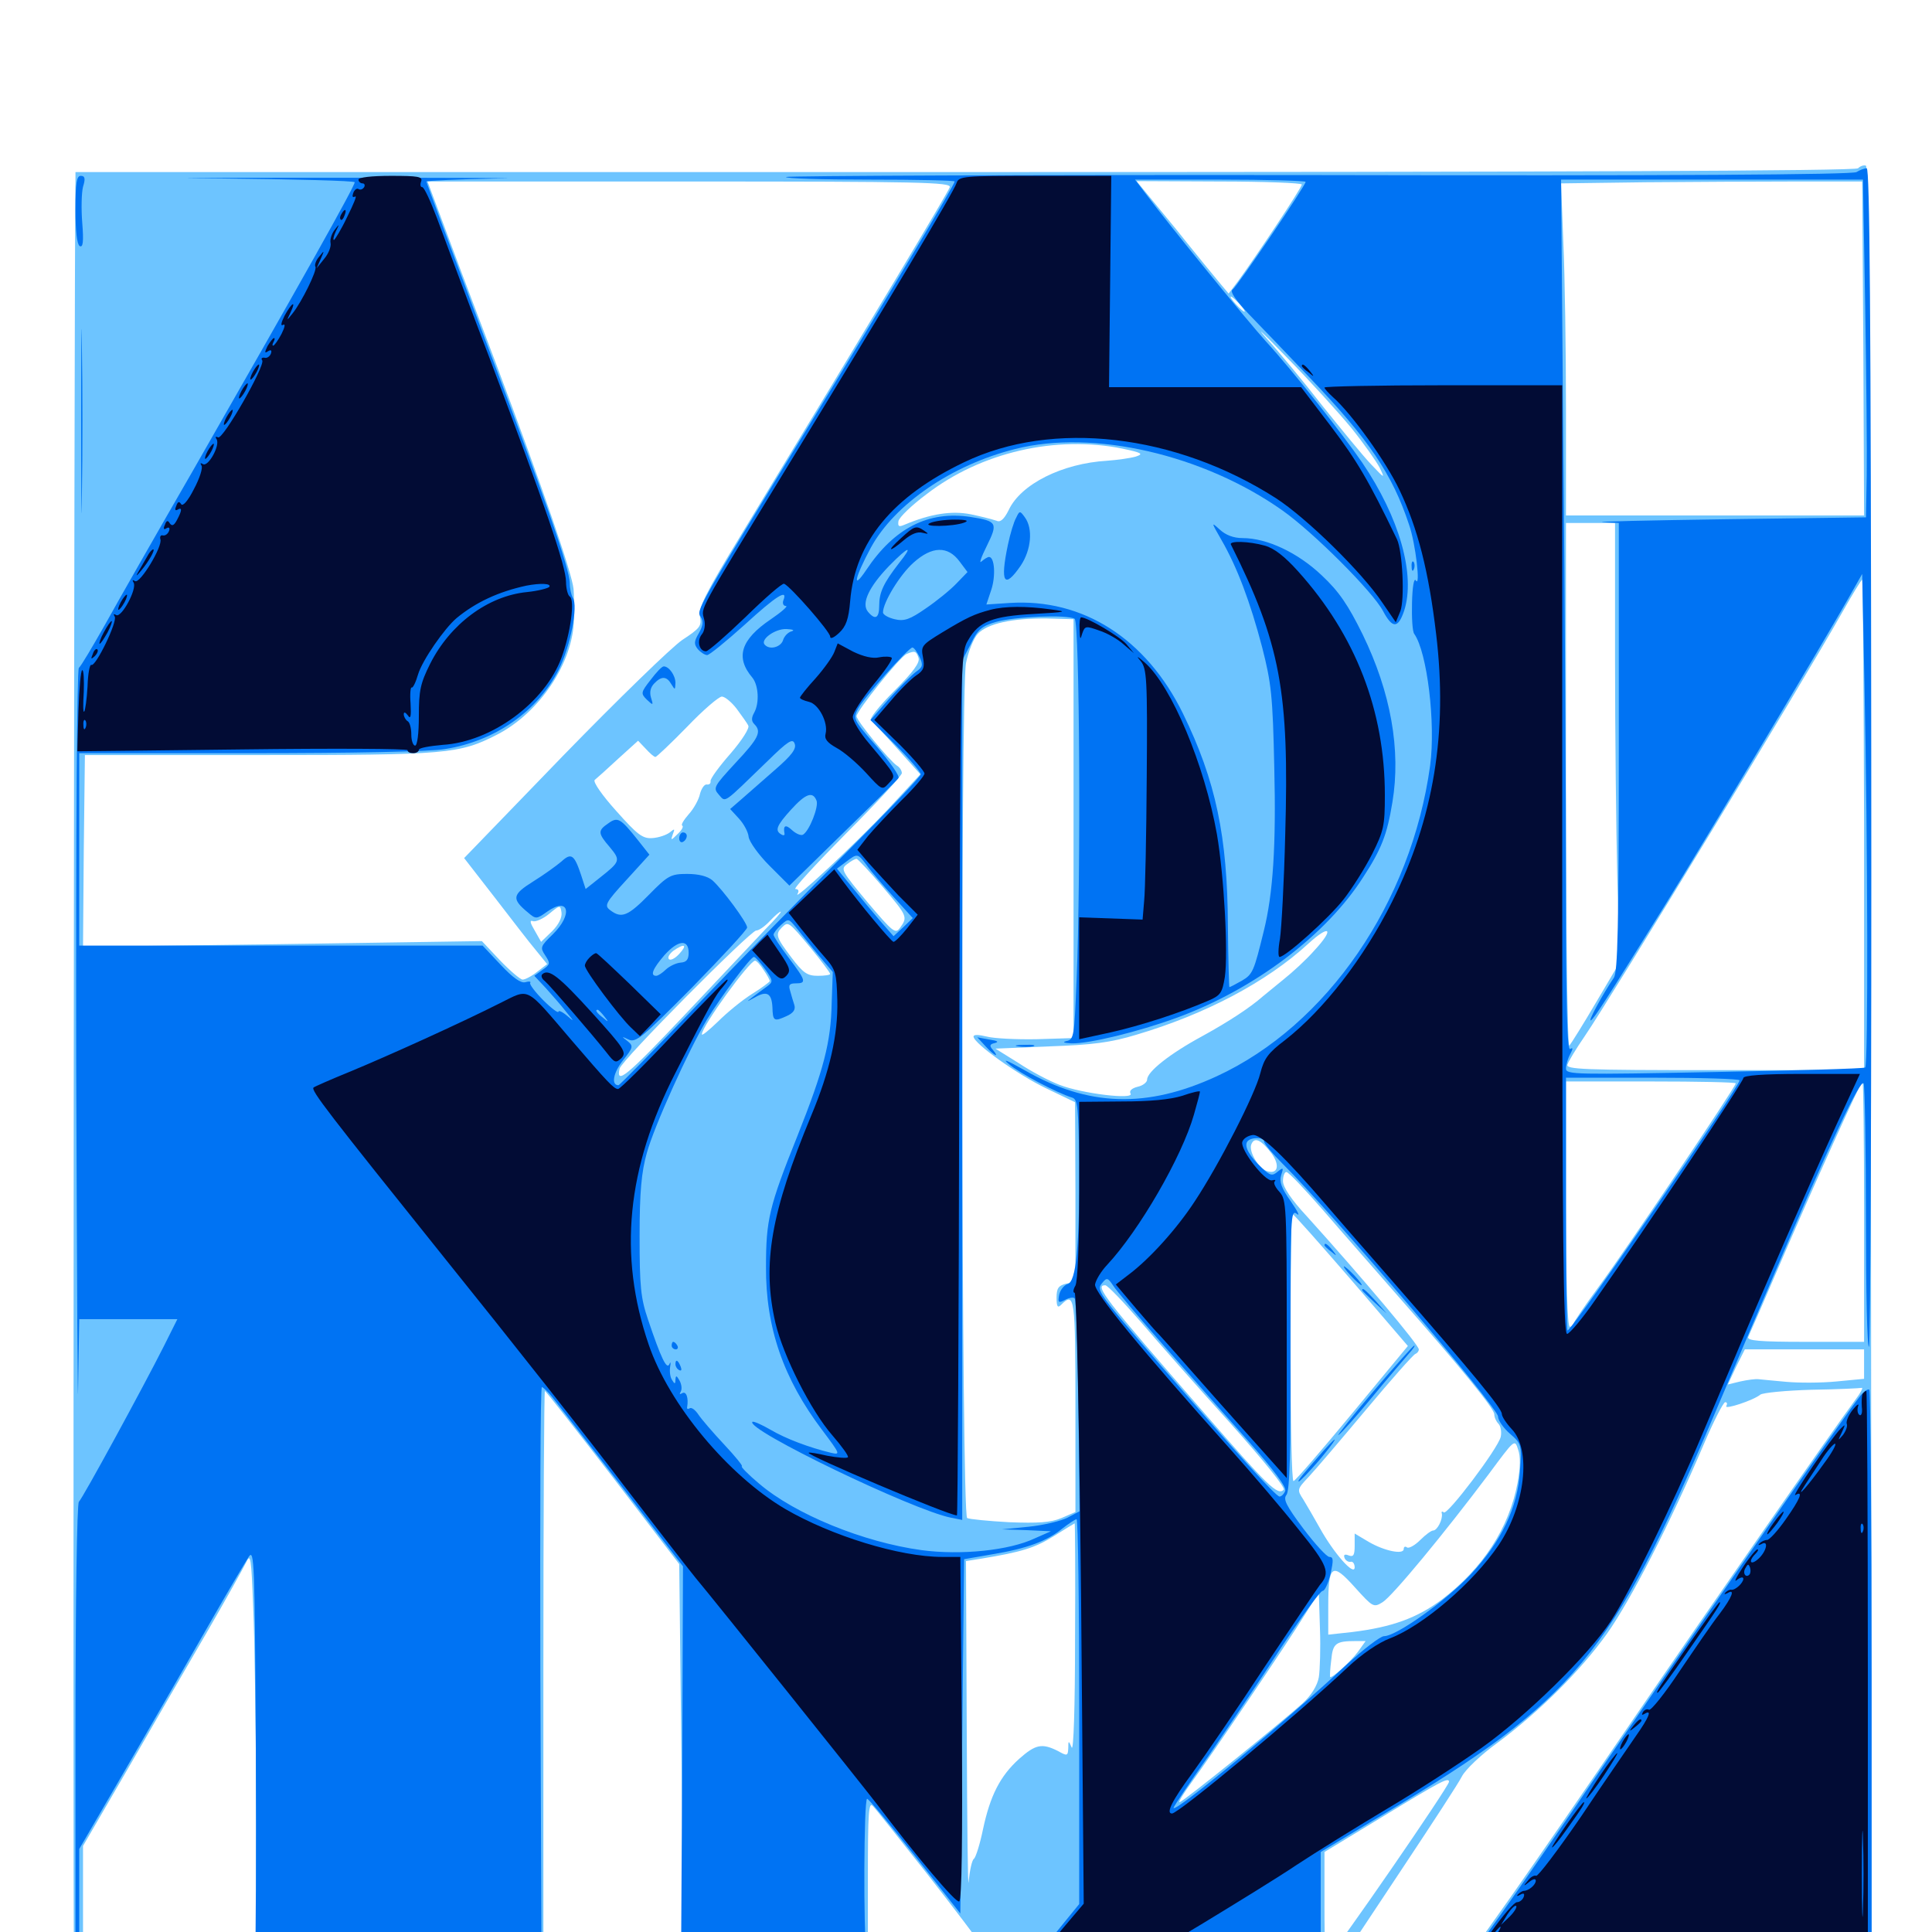 <svg xmlns="http://www.w3.org/2000/svg" viewBox="0 -1000 1000 1000">
	<path fill="#6dc4ff" d="M961.719 -912.891C960.352 -911.523 807.031 -910.938 499.414 -910.938H39.062V-906.445C38.281 -853.906 37.695 2.539 38.281 8.008L39.453 15.82L504.102 16.211L968.75 16.602L968.359 -448.438C967.969 -767.578 967.188 -913.672 965.82 -914.258C964.648 -914.648 962.891 -914.062 961.719 -912.891ZM491.602 -903.125C490.82 -900.586 452.539 -836.719 383.984 -723.828C365.039 -692.773 361.328 -685.156 362.305 -680.859C363.281 -675.977 362.305 -674.805 353.125 -668.75C347.656 -665.039 319.922 -638.086 291.602 -608.984L240.234 -555.859L255.859 -535.742C264.453 -524.609 274.023 -512.109 277.344 -508.203L283.203 -500.977L278.125 -497.07C275.195 -494.727 271.875 -492.969 270.508 -492.969C269.336 -492.969 264.062 -497.461 258.789 -502.93L249.414 -512.891L146.094 -511.328L42.969 -509.961L43.359 -559.57L43.945 -609.18H134.766C231.836 -609.18 237.695 -609.766 257.227 -619.727C279.297 -631.055 296.68 -657.031 297.07 -679.492C297.266 -685.938 297.07 -692.969 296.875 -695.117C296.094 -703.32 280.469 -748.633 256.836 -811.523C243.164 -847.461 229.688 -883.398 226.758 -891.406L221.289 -906.055H356.836C476.367 -906.055 492.383 -905.664 491.602 -903.125ZM673.828 -904.492C673.828 -902.93 650.391 -867.578 640.82 -854.492L635.938 -848.047L631.836 -852.93C629.688 -855.469 618.945 -868.555 608.203 -882.031L588.281 -906.25L631.055 -906.055C654.492 -906.055 673.828 -905.273 673.828 -904.492ZM964.453 -819.727L964.844 -733.203H887.695H810.547V-788.477C810.547 -818.75 809.961 -857.422 809.18 -874.219L808.008 -905.078L851.758 -905.664C875.781 -905.859 910.938 -906.055 929.688 -906.055H963.867ZM641.602 -842.578C643.555 -840.43 644.727 -838.672 644.141 -838.672C643.555 -838.672 641.602 -840.43 639.648 -842.578C637.695 -844.727 636.523 -846.484 637.109 -846.484C637.695 -846.484 639.648 -844.727 641.602 -842.578ZM699.414 -778.516C705.859 -770.508 712.305 -761.328 714.062 -758.008C716.992 -751.953 716.797 -752.148 709.57 -759.766C705.469 -764.062 694.336 -777.734 684.57 -789.844C675 -802.148 661.914 -817.969 655.469 -825C649.219 -832.031 653.906 -827.539 665.82 -815.234C677.93 -802.93 692.969 -786.328 699.414 -778.516ZM581.055 -767.773C591.211 -765.625 591.992 -765.039 587.891 -763.672C585.156 -762.891 578.516 -761.914 573.047 -761.523C549.805 -760.156 528.32 -749.414 522.07 -735.938C519.727 -731.25 517.773 -729.492 515.82 -730.469C514.062 -731.055 508.203 -732.617 502.539 -733.789C492.773 -735.742 481.836 -734.18 467.969 -728.32C465.234 -727.148 464.648 -727.539 465.039 -730.273C465.43 -732.227 471.875 -738.477 479.492 -744.141C507.812 -766.016 546.68 -774.805 581.055 -767.773ZM835.938 -659.375C835.938 -620.898 836.523 -569.531 837.109 -545.508L838.281 -501.758L826.172 -481.25C819.531 -469.922 813.281 -459.961 812.305 -458.789C811.328 -457.812 810.547 -515.234 810.547 -593.164V-729.297H823.242H835.938ZM964.844 -573.047V-446.094H887.5C819.141 -446.094 810.352 -446.484 811.328 -449.023C811.914 -450.781 815.82 -457.227 820.117 -463.477C834.375 -484.375 934.18 -648.633 953.516 -683.008C958.789 -692.383 963.477 -700 963.867 -700C964.258 -700 964.648 -642.969 964.844 -573.047ZM555.664 -571.094V-462.695L536.523 -462.109C525.977 -461.914 514.453 -462.5 510.742 -463.477C506.641 -464.453 503.906 -464.648 503.906 -463.477C503.906 -459.961 526.758 -443.75 541.406 -436.719L556.445 -429.492L556.641 -383.203V-336.719L551.758 -335.547C547.852 -334.57 546.875 -333.203 546.875 -328.32C546.875 -323.633 547.461 -322.852 549.219 -324.609C556.25 -331.641 556.641 -328.516 556.641 -272.07V-217.383L549.414 -214.258C543.75 -211.914 537.305 -211.523 522.266 -212.109C511.523 -212.695 501.758 -213.672 500.586 -214.258C497.656 -216.211 497.07 -641.602 500 -656.836C501.172 -662.695 503.906 -669.531 506.055 -671.875C511.133 -677.344 524.219 -680.078 541.992 -679.883L555.664 -679.492ZM475.391 -659.57C476.367 -657.227 472.852 -652.344 462.695 -642.188C455.078 -634.57 449.609 -627.734 450.781 -626.953C451.758 -626.367 458.008 -619.727 464.453 -612.5L476.367 -599.219L459.18 -580.664C442.773 -563.281 409.57 -532.227 412.891 -537.5C413.672 -538.867 413.281 -539.844 411.719 -539.844C410.352 -539.844 422.266 -552.734 438.086 -568.75C453.906 -584.57 466.797 -598.633 466.797 -599.805C466.797 -601.172 465.625 -602.93 464.258 -603.711C460.352 -606.25 443.359 -626.953 443.359 -629.297C443.359 -632.031 466.016 -660.352 469.336 -661.523C473.438 -663.281 474.219 -663.086 475.391 -659.57ZM381.25 -633.203C383.789 -629.688 386.719 -625.781 387.305 -624.414C388.086 -623.242 384.18 -616.992 378.125 -609.961C372.266 -603.32 367.578 -596.875 367.773 -595.703C367.969 -594.531 367.188 -593.75 365.82 -593.945C364.648 -594.141 363.086 -591.992 362.305 -589.062C361.719 -586.133 358.984 -581.25 356.445 -578.516C353.906 -575.586 352.344 -573.047 353.125 -572.656C353.906 -572.266 352.93 -570.312 350.781 -568.359C347.266 -564.844 347.07 -564.844 348.242 -568.164C349.414 -571.094 349.219 -571.289 346.68 -569.141C344.922 -567.773 340.82 -566.406 337.695 -566.211C332.617 -565.82 329.883 -567.969 318.945 -580.273C311.719 -588.281 306.836 -595.312 307.812 -596.289C308.789 -597.07 314.258 -601.953 319.922 -607.227L330.273 -616.602L334.18 -612.5C336.328 -610.156 338.477 -608.203 339.258 -608.203C339.844 -608.203 347.266 -615.234 355.664 -623.828C363.867 -632.422 372.07 -639.453 373.633 -639.453C375.195 -639.453 378.711 -636.523 381.25 -633.203ZM456.836 -541.016C469.727 -525.781 469.922 -525.391 465.82 -519.727C463.477 -516.406 462.109 -517.578 449.023 -533.008C435.547 -549.219 434.961 -550.195 438.477 -552.734C440.43 -554.297 442.578 -555.469 443.359 -555.469C443.945 -555.469 450 -549.023 456.836 -541.016ZM285.742 -517.969L280.078 -512.5L276.758 -518.359C274.414 -522.266 274.023 -523.828 275.781 -523.242C277.148 -522.656 281.055 -524.414 284.18 -526.953C289.844 -531.641 290.039 -531.641 290.625 -527.734C291.016 -525.195 289.258 -521.484 285.742 -517.969ZM396.094 -518.945C391.211 -513.672 372.461 -493.945 354.297 -474.609C324.414 -442.969 318.75 -438.281 320.703 -446.875C321.484 -450.977 388.477 -518.359 391.406 -518.359C392.773 -518.359 395.898 -520.508 398.438 -523.242C400.977 -525.977 403.516 -528.125 404.102 -528.125C404.688 -528.125 401.172 -524.023 396.094 -518.945ZM419.727 -509.18C425.195 -502.539 429.688 -496.484 429.688 -495.898C429.688 -495.312 426.758 -494.922 423.242 -494.922C417.773 -494.922 415.625 -496.484 409.57 -504.492C401.758 -514.844 401.172 -516.406 404.688 -519.922C408.008 -523.242 408.203 -523.047 419.727 -509.18ZM680.273 -508.008C676.172 -503.32 668.945 -496.68 664.258 -492.969C659.766 -489.258 654.883 -485.352 653.516 -484.18C647.07 -478.516 636.133 -471.289 622.266 -463.672C605.664 -454.688 593.75 -445.312 593.75 -441.211C593.75 -439.844 591.602 -438.086 588.867 -437.5C585.742 -436.719 584.375 -435.352 585.156 -433.984C587.305 -430.664 559.766 -433.984 548.438 -438.477C543.164 -440.43 533.594 -445.508 527.148 -449.805L515.234 -457.227L543.164 -458.398C565.43 -459.18 574.805 -460.352 588.281 -464.453C623.828 -475 655.469 -491.602 677.148 -511.523C688.477 -521.875 690.82 -519.336 680.273 -508.008ZM351.562 -506.25C349.414 -503.906 347.07 -502.734 346.289 -503.516C345.312 -504.297 346.484 -506.25 348.438 -507.812C354.297 -511.914 356.055 -511.133 351.562 -506.25ZM395.312 -497.852C397.07 -495.312 398.438 -492.773 398.438 -492.188C398.438 -491.797 394.336 -488.672 389.258 -485.547C383.984 -482.227 376.172 -475.781 371.68 -471.289C366.992 -466.797 363.281 -463.672 363.281 -464.648C363.281 -468.75 387.891 -502.734 390.82 -502.734C391.602 -502.734 393.555 -500.586 395.312 -497.852ZM898.438 -439.258C898.438 -437.5 840.82 -351.953 827.344 -333.789C820.312 -324.219 814.453 -315.625 814.453 -314.844C814.453 -314.062 813.672 -313.281 812.5 -313.281C811.328 -313.281 810.547 -335.742 810.547 -376.758V-440.234H854.492C878.711 -440.234 898.438 -439.844 898.438 -439.258ZM964.844 -372.852V-305.469H934.375C910.742 -305.469 904.102 -306.055 904.883 -308.008C905.469 -309.18 912.305 -324.805 919.922 -342.578C938.281 -385.352 963.086 -440.234 964.062 -440.234C964.453 -440.234 964.844 -409.961 964.844 -372.852ZM658.203 -402.93C662.695 -396.68 661.328 -391.797 655.469 -393.945C651.172 -395.703 646.289 -404.102 647.656 -407.617C649.219 -411.719 652.734 -410.156 658.203 -402.93ZM684.961 -373.438C694.336 -362.5 711.914 -342.578 723.633 -329.102C756.25 -291.992 773.438 -270.898 773.438 -267.969C773.438 -266.406 774.414 -264.258 775.586 -263.086C776.758 -261.914 777.344 -258.789 776.758 -256.25C775.195 -250 749.023 -215.43 747.266 -217.188C746.484 -217.969 745.898 -217.578 746.289 -216.602C746.875 -213.672 743.945 -207.812 741.797 -207.812C740.82 -207.812 737.891 -205.664 735.156 -202.93C732.422 -200.195 729.297 -198.438 728.32 -199.023C727.344 -199.805 726.562 -199.414 726.562 -198.242C726.562 -195.117 716.406 -197.266 708.398 -201.953L701.172 -206.25V-200C701.172 -195.117 700.586 -193.945 698.047 -194.922C696.094 -195.703 695.312 -195.312 695.898 -193.75C696.289 -192.383 697.852 -191.406 699.023 -191.602C700.195 -191.992 701.172 -190.625 701.172 -188.672C700.977 -183.984 690.234 -196.289 683.203 -208.984C680.273 -214.258 676.367 -220.898 674.609 -223.828C671.289 -228.906 671.289 -229.102 677.344 -235.547C680.664 -239.062 693.945 -254.688 707.031 -270.312C720.117 -285.938 731.641 -299.023 732.617 -299.219C733.594 -299.609 734.375 -300.586 734.375 -301.562C734.375 -303.906 705.469 -338.281 676.367 -370.508C668.359 -379.102 664.062 -385.547 664.062 -388.672C664.062 -391.211 664.844 -393.359 665.82 -393.359C666.992 -393.359 675.391 -384.375 684.961 -373.438ZM699.219 -337.695L728.711 -303.32L699.805 -268.359C683.984 -249.219 670.312 -233.398 669.531 -233.398C668.555 -233.203 667.969 -264.453 667.969 -302.539C667.969 -340.625 668.359 -371.875 668.75 -371.875C669.336 -371.875 683.008 -356.445 699.219 -337.695ZM590.43 -315.82C599.414 -305.273 620.117 -281.836 636.523 -263.672C654.492 -243.555 665.43 -229.883 664.453 -228.906C661.328 -225.781 656.445 -230.469 623.047 -268.945C571.289 -328.32 566.406 -334.766 572.07 -334.766C573.242 -334.766 581.445 -326.172 590.43 -315.82ZM964.844 -293.945V-286.328L950.586 -284.961C942.578 -284.18 931.055 -284.18 924.609 -284.766C918.359 -285.352 911.719 -285.938 910.156 -286.133C908.594 -286.328 904.297 -285.742 900.781 -284.961L894.336 -283.398L898.633 -292.578L903.125 -301.562H933.984H964.844ZM960.547 -275.781C950.195 -261.914 885.156 -168.359 844.727 -109.18C821.289 -74.805 792.969 -33.789 781.836 -17.969L761.328 10.938H729.297C703.906 10.938 697.266 10.352 698.438 8.398C699.219 7.227 711.914 -11.914 726.562 -33.984C741.211 -56.055 754.883 -76.953 756.641 -80.469C758.398 -83.984 766.602 -91.797 775 -97.852C797.07 -114.258 818.164 -135.352 831.836 -154.492C844.141 -171.875 864.648 -211.914 881.836 -252.344C886.914 -264.258 891.992 -274.219 892.969 -274.219C893.945 -274.219 894.141 -273.438 893.555 -272.266C892.188 -270.117 907.617 -275.195 911.133 -278.125C912.305 -279.102 924.219 -280.273 937.695 -280.664C950.977 -280.859 962.695 -281.445 963.672 -281.641C964.453 -281.836 963.086 -279.102 960.547 -275.781ZM317.188 -235.352L351.562 -190.43L352.734 -89.844L353.906 10.938H317.578H281.25V-134.57C281.25 -214.648 281.641 -280.078 282.031 -280.078C282.422 -280.078 298.242 -259.961 317.188 -235.352ZM785.547 -232.812C781.25 -209.18 767.383 -188.086 746.289 -172.07C733.398 -162.5 720.508 -157.812 700 -155.273L687.5 -153.906V-168.555C687.5 -190.234 689.453 -191.602 701.172 -178.516C710.547 -168.164 710.938 -167.773 715.625 -170.703C720.703 -173.828 747.656 -206.445 770.508 -236.914C783.984 -255.078 783.984 -255.273 785.742 -249.805C787.109 -246.094 786.914 -240.234 785.547 -232.812ZM556.445 -151.758C556.445 -116.406 555.664 -93.164 554.688 -95.508C553.125 -99.219 552.93 -99.219 552.93 -95.117C552.734 -91.016 552.344 -91.016 547.461 -93.75C539.258 -97.852 535.938 -97.07 527.539 -89.648C517.578 -80.664 512.5 -70.508 508.789 -53.125C507.227 -45.508 505.078 -38.672 504.102 -37.891C503.125 -37.305 501.953 -32.031 501.367 -26.172C500.977 -20.312 500.586 -55.078 500.391 -103.711L500 -191.992L507.422 -193.164C528.906 -196.68 535.547 -198.828 545.117 -204.688C550.977 -208.398 555.859 -211.328 556.25 -211.523C556.445 -211.719 556.641 -184.766 556.445 -151.758ZM132.617 -63.477L132.812 11.328L87.891 10.742L42.969 9.961V-17.188V-44.531L66.797 -85.547C79.883 -108.203 98.242 -140.039 107.617 -156.055C116.992 -172.266 125.781 -188.086 127.344 -191.211C129.688 -196.289 130.078 -194.141 131.055 -167.773C131.836 -151.562 132.422 -104.688 132.617 -63.477ZM682.617 -131.836C681.836 -127.539 678.711 -122.461 674.219 -118.359C663.672 -108.789 612.109 -67.188 610.547 -67.188C609.766 -67.188 612.695 -71.875 616.797 -77.539C625.781 -89.648 666.406 -149.609 675.781 -164.844L682.617 -175.586L683.203 -157.031C683.594 -146.875 683.203 -135.547 682.617 -131.836ZM702.93 -145.117C699.219 -140.039 689.258 -131.055 688.477 -132.031C688.281 -132.422 688.477 -136.328 689.062 -140.82C689.844 -149.414 691.406 -150.586 701.562 -150.586H706.836ZM750 -77.734C750 -75.391 691.211 9.961 688.477 11.523C685.938 12.891 685.547 9.375 685.547 -14.258V-41.406L716.406 -60.156C745.898 -78.125 750 -80.273 750 -77.734ZM479.883 -30.078C493.75 -12.305 506.25 4.102 507.617 6.445L509.961 10.938H479.492H449.219V-28.516C449.219 -61.523 449.609 -67.578 451.758 -65.234C453.32 -63.672 465.82 -47.852 479.883 -30.078ZM39.062 24.609C39.062 29.297 39.844 30.469 43.164 30.469C46.094 30.469 46.875 29.492 46.094 27.539C45.312 25.391 46.289 24.609 49.805 24.609C52.93 24.609 54.688 25.781 54.688 27.539C54.688 29.102 55.273 30.469 55.859 30.469C57.617 30.469 62.5 25 62.5 23.047C62.5 20.312 56.445 18.359 53.906 20.508C52.734 21.484 50 21.484 47.852 20.508C40.82 17.773 39.062 18.555 39.062 24.609Z"/>
	<path fill="#0073f3" d="M960.938 -910.938C958.984 -909.57 862.109 -908.984 683.203 -909.375C531.836 -909.57 407.617 -908.984 406.836 -908.398C406.25 -907.617 425.586 -907.031 449.805 -907.031C474.219 -907.031 494.141 -906.641 494.141 -906.055C494.141 -904.492 460.352 -847.852 418.945 -780.078C360.156 -683.789 360.352 -684.18 362.695 -680.664C364.258 -678.32 363.867 -676.172 361.719 -672.266C359.18 -667.969 359.18 -666.602 361.133 -664.062C362.695 -662.305 364.844 -660.938 366.016 -660.938C367.188 -660.938 375.781 -667.969 385.352 -676.562C401.758 -691.602 408.008 -695.508 405.469 -689.258C404.883 -687.695 405.469 -686.328 406.836 -686.328C408.008 -686.328 404.492 -683.203 399.023 -679.492C383.398 -668.945 380.469 -659.766 389.453 -649.219C392.578 -645.312 393.164 -636.328 390.43 -631.25C388.867 -628.516 388.867 -626.758 390.43 -625.195C394.336 -621.289 392.773 -617.969 380.664 -605.078C369.531 -592.969 368.945 -592.188 372.07 -588.672C375.781 -584.57 373.828 -583.398 397.266 -606.055C408.008 -616.602 410.352 -617.969 411.328 -615.039C412.305 -612.5 409.961 -609.18 401.172 -601.562C394.922 -596.094 387.109 -589.258 383.789 -586.328L377.93 -581.25L382.422 -576.367C384.961 -573.633 387.305 -569.336 387.5 -566.797C387.891 -564.258 392.578 -557.617 398.242 -551.953L408.594 -541.602L436.133 -568.555C451.367 -583.398 464.453 -596.289 465.039 -597.266C465.82 -598.242 460.742 -605.469 453.906 -613.477C441.602 -627.539 441.406 -627.93 444.141 -633.203C447.266 -639.062 470.312 -664.844 472.266 -664.844C473.047 -664.844 474.609 -662.695 475.977 -659.961C477.93 -655.664 477.539 -654.688 474.219 -652.344C472.07 -650.781 465.82 -644.531 460.352 -638.477L450.586 -627.344L463.672 -614.258C470.703 -607.227 476.562 -600.391 476.562 -599.219C476.562 -598.047 459.375 -580.078 438.477 -559.18C417.578 -538.281 382.617 -502.539 360.938 -479.883C339.062 -457.031 320.703 -438.281 320.117 -438.281C316.211 -438.281 317.383 -444.727 322.461 -451.172C327.734 -457.812 327.93 -458.594 324.805 -461.133C321.484 -463.672 321.68 -463.672 325.391 -461.914C329.102 -460.156 332.617 -463.086 358.203 -488.867C373.828 -504.883 386.719 -518.75 386.719 -519.922C386.719 -522.461 374.023 -539.648 368.75 -544.336C366.211 -546.484 361.523 -547.656 355.664 -547.656C347.266 -547.656 345.703 -546.875 335.938 -536.914C325 -525.781 321.68 -524.414 315.82 -528.906C312.695 -531.25 313.281 -532.617 324.219 -544.531L336.133 -557.617L330.273 -565.039C321.094 -576.562 319.727 -577.344 314.844 -573.828C309.375 -570.117 309.375 -568.75 315.625 -561.523C321.289 -554.688 321.094 -554.102 310.742 -545.898L303.125 -539.844L300.781 -547.07C297.266 -557.617 295.703 -558.789 290.625 -554.102C288.086 -551.953 281.641 -547.266 275.977 -543.75C265.039 -536.914 264.648 -534.766 273.438 -527.539C277.344 -524.219 277.734 -524.219 283.203 -528.125C294.531 -536.133 296.68 -526.758 286.133 -516.406C279.688 -510.156 279.492 -509.57 282.227 -505.469C284.961 -501.367 284.766 -500.781 280.859 -498.047L276.562 -494.922L282.422 -488.672C285.547 -485.156 290.43 -479.688 292.969 -476.367C297.266 -471.094 297.461 -470.898 293.555 -474.219C291.016 -476.367 289.062 -477.148 289.062 -476.367C289.062 -475.391 285.547 -477.93 281.25 -482.227C277.148 -486.328 274.023 -490.43 274.414 -491.211C275 -491.992 273.828 -492.188 271.875 -491.602C269.531 -491.016 265.43 -493.945 259.18 -500.586L249.805 -510.547H145.508H41.016V-560.352V-610.156H129.492C181.445 -610.156 223.047 -610.938 230.469 -612.305C256.25 -616.406 278.32 -631.836 289.258 -653.516C295.117 -665.234 299.414 -686.328 296.484 -690.625C295.703 -691.992 294.922 -695.312 294.922 -698.047C294.922 -705.469 281.445 -744.141 249.219 -829.297C233.594 -870.898 220.703 -905.469 220.703 -906.055C220.703 -906.445 237.109 -907.227 257.422 -907.617C277.539 -907.812 238.086 -908.008 169.922 -908.008C101.758 -908.008 76.953 -907.812 114.844 -907.617C152.539 -907.227 183.594 -906.445 183.594 -905.664C183.594 -903.516 156.055 -854.492 100 -756.641C81.055 -723.828 60.547 -687.891 54.297 -676.562C47.852 -665.234 41.992 -655.273 40.82 -654.297C39.844 -653.125 39.258 -573.633 39.453 -449.219C39.844 -337.305 40.234 -261.914 40.43 -281.641L41.016 -317.188H66.406H91.797L84.766 -303.125C74.219 -282.227 42.969 -224.805 40.82 -222.656C39.844 -221.484 39.062 -171.094 39.062 -103.32V14.258L503.906 14.648L968.75 15.039V-132.227C968.75 -213.086 968.164 -280.078 967.578 -280.664C966.797 -281.25 964.844 -279.883 962.891 -277.539C953.906 -266.016 885.742 -167.773 833.008 -90.625C810.742 -57.812 785.352 -21.094 776.758 -8.984L760.938 13.086L722.266 12.891L683.594 12.695V-14.453V-41.406L716.406 -61.133C815.234 -120.117 833.789 -142.578 886.719 -266.406C896.484 -289.453 910.742 -322.852 918.359 -340.625C946.289 -406.445 963.477 -442.969 964.648 -439.062C965.234 -437.109 965.82 -405.273 965.82 -368.555C965.82 -332.031 966.406 -302.344 967.383 -302.93C968.164 -303.32 968.75 -440.82 968.555 -608.398C968.359 -838.086 967.773 -912.891 966.211 -912.891C964.844 -912.891 962.5 -911.914 960.938 -910.938ZM675.781 -905.859C675.781 -903.906 640.234 -851.562 637.891 -850C636.523 -849.023 639.844 -844.336 646.484 -837.305C652.539 -831.055 666.602 -816.406 677.93 -804.492C708.594 -772.461 720.703 -754.492 729.297 -728.516C732.812 -718.555 735.352 -695.312 732.812 -699.609C731.836 -700.977 731.055 -696.094 730.859 -688.086C730.664 -680.469 731.055 -673.047 732.031 -671.875C738.672 -662.5 743.164 -625.781 740.234 -603.711C730.469 -532.812 686.914 -469.336 629.883 -442.969C593.555 -426.172 563.281 -427.148 530.273 -446.094C520.898 -451.367 518.359 -452.344 522.461 -449.023C527.734 -444.531 546.875 -434.375 555.078 -431.836C557.812 -430.859 558.203 -426.758 558.594 -398.242C558.789 -354.492 557.031 -336.523 552.539 -335.352C550.781 -334.766 548.828 -332.422 548.242 -329.883C547.461 -325.781 547.852 -325.391 551.172 -327.148C553.32 -328.32 555.664 -328.711 556.25 -327.93C557.031 -327.148 557.812 -302.148 558.203 -272.266L558.789 -217.773L552.539 -214.453C549.023 -212.695 540.039 -210.547 532.422 -209.766L518.555 -208.398L531.25 -208.008L543.945 -207.422L535.547 -203.711C522.266 -197.461 497.266 -194.922 476.953 -197.656C446.875 -201.758 411.523 -216.211 392.969 -232.031C387.109 -236.914 383.203 -241.016 383.984 -241.016C384.766 -241.016 380.664 -246.094 374.805 -252.344C368.945 -258.594 363.086 -265.43 361.523 -267.773C359.961 -270.117 358.008 -271.68 357.031 -271.094C356.055 -270.508 355.469 -270.703 355.664 -271.68C356.445 -276.367 355.273 -280.078 353.125 -278.906C351.758 -278.125 351.562 -278.32 352.344 -279.688C353.125 -281.055 352.734 -283.594 351.758 -285.352C350.195 -288.086 349.805 -288.281 349.609 -285.938C349.609 -283.594 349.219 -283.398 347.852 -285.742C346.875 -287.109 346.484 -290.234 346.875 -292.578C347.266 -294.727 347.07 -295.508 346.484 -293.945C345.117 -290.82 342.188 -296.875 335.352 -317.188C331.641 -328.125 331.055 -334.18 331.055 -360.156C331.055 -383.203 332.031 -393.359 334.766 -403.125C338.477 -416.797 356.445 -456.641 366.016 -472.461C373.633 -484.766 388.477 -504.688 390.234 -504.688C391.016 -504.688 393.555 -501.758 396.094 -498.242C400.195 -492.383 400.195 -491.797 397.07 -489.453C395.117 -488.086 391.797 -485.547 389.648 -483.984C386.133 -481.25 386.133 -481.25 390.82 -483.789C396.875 -487.305 399.414 -485.938 399.805 -478.711C400 -471.484 400.586 -471.094 407.031 -474.023C410.547 -475.586 411.914 -477.344 411.133 -479.883C410.547 -481.641 409.57 -484.961 408.984 -487.109C408.008 -490.234 408.594 -491.016 411.914 -491.016C417.578 -491.016 417.188 -492.383 408.203 -504.297C403.906 -509.961 400.391 -515.234 400.391 -516.211C400.391 -516.992 402.148 -519.336 404.297 -521.289C408.008 -524.609 408.203 -524.609 411.914 -520.117C413.867 -517.578 418.945 -511.328 423.242 -506.055L431.055 -496.875L430.469 -480.664C430.078 -460.547 426.367 -446.289 412.695 -411.914C398.047 -375.391 396.484 -368.555 396.484 -344.336C396.289 -312.891 405.469 -286.328 425.586 -259.766C434.961 -247.266 435.156 -246.875 430.078 -248.047C418.75 -250.781 406.836 -255.273 398.828 -259.961C394.141 -262.695 390.039 -264.453 389.453 -264.062C385.742 -260.156 472.461 -218.359 492.188 -214.453L498.047 -213.281V-435.742V-658.203L502.539 -666.797C506.055 -674.219 508.203 -675.977 515.625 -678.125C525.195 -680.859 552.539 -682.031 556.25 -679.688C558.789 -678.125 559.57 -547.656 557.227 -492.578C556.055 -463.477 555.859 -461.914 551.953 -461.133C549.609 -460.547 550.781 -460.156 554.688 -459.961C563.672 -459.766 588.867 -465.82 609.18 -473.242C649.219 -487.891 686.523 -516.016 705.664 -546.094C715.039 -560.547 717.969 -567.969 720.703 -584.766C725.195 -611.719 719.922 -641.602 705.273 -671.68C697.852 -686.719 693.164 -693.75 684.18 -702.148C671.875 -713.867 655.859 -721.484 643.164 -721.484C638.477 -721.484 634.375 -723.047 631.25 -725.977C626.758 -730.078 626.953 -729.688 632.227 -720.508C640.234 -706.641 647.07 -688.672 653.32 -664.844C658.008 -646.484 658.789 -639.844 659.57 -602.539C660.547 -562.695 658.984 -537.5 654.102 -517.969C649.023 -497.266 648.438 -495.703 642.773 -492.383C639.648 -490.625 636.719 -489.062 636.328 -489.062C636.133 -489.062 635.742 -503.32 635.547 -520.898C635.352 -566.992 629.297 -595.898 612.305 -630.664C593.359 -669.336 560.547 -690.43 522.461 -687.891L510.547 -687.109L513.086 -694.727C515.43 -701.758 514.844 -711.719 511.914 -711.719C511.133 -711.719 509.375 -710.547 508.008 -709.375C506.641 -708.008 507.812 -711.523 510.742 -717.383C516.602 -729.297 516.211 -730.273 502.344 -732.422C480.664 -735.742 462.891 -726.758 448.438 -705.078C440.82 -693.75 442.383 -700.977 450.781 -716.602C463.086 -739.062 492.578 -759.375 525.391 -767.578C565.82 -777.93 623.047 -764.648 663.867 -735.742C679.883 -724.414 710.547 -693.75 715.82 -683.789C720.703 -674.609 723.633 -674.609 726.758 -683.789C732.812 -702.344 724.414 -732.031 705.078 -760.547C694.922 -775.391 668.75 -808.594 655.273 -823.242C645.898 -833.594 605.078 -883.594 592.969 -899.805L587.5 -907.031H631.641C655.859 -907.031 675.781 -906.445 675.781 -905.859ZM965.43 -841.211C966.016 -804.883 966.406 -765.625 966.211 -753.711L965.82 -732.227L893.555 -731.25C853.906 -730.664 825 -730.078 829.688 -729.688L837.891 -729.297V-613.477C837.891 -519.727 837.305 -497.07 835.352 -493.945C829.492 -485.352 821.68 -470.898 823.438 -471.875C825.391 -473.242 830.078 -480.469 861.523 -531.055C882.031 -564.062 945.312 -670.117 956.445 -689.844L963.867 -702.93L965.039 -646.289C966.797 -561.719 966.992 -448.438 965.43 -447.461C964.453 -446.875 929.297 -445.898 887.305 -445.117C815.82 -443.75 810.547 -443.75 810.547 -446.875C810.547 -448.828 811.523 -452.148 812.695 -454.297C814.258 -457.227 814.258 -458.008 812.695 -457.031C811.133 -456.055 810.547 -479.492 810.547 -541.211C810.547 -588.281 809.961 -689.844 809.18 -766.992L808.008 -907.031H886.133H964.258ZM465.234 -708.398C457.227 -698.047 455.078 -693.359 455.078 -686.523C455.078 -679.883 452.93 -678.906 449.219 -683.398C445.703 -687.695 449.805 -696.289 460.156 -707.031C470.508 -717.578 473.047 -718.164 465.234 -708.398ZM496.68 -709.375L500.781 -703.906L495.117 -698.047C491.992 -694.727 484.766 -688.867 479.297 -685.156C470.898 -679.297 467.969 -678.32 463.086 -679.492C459.766 -680.273 457.031 -681.836 457.031 -683.008C457.031 -688.086 465.625 -702.344 472.852 -708.789C482.422 -717.383 490.625 -717.578 496.68 -709.375ZM409.766 -673.242C408.008 -672.852 405.859 -670.703 405.273 -668.555C404.102 -665.039 398.438 -663.477 395.898 -666.211C393.164 -668.75 400.977 -674.609 407.031 -674.414C410.352 -674.219 411.523 -673.828 409.766 -673.242ZM422.656 -585.547C423.828 -582.422 418.945 -569.922 415.625 -567.969C414.648 -567.383 412.109 -568.359 409.961 -570.312C406.641 -573.438 405.273 -572.852 406.055 -568.555C406.25 -567.578 405.469 -567.383 404.297 -568.164C400.977 -570.117 401.953 -572.656 409.375 -580.859C416.992 -589.258 420.703 -590.625 422.656 -585.547ZM448.633 -552.148C450.781 -549.023 457.031 -541.797 462.5 -535.742L472.461 -524.805L467.578 -520.117L462.5 -515.43L455.664 -523.242C451.953 -527.539 445.508 -535.352 441.211 -540.625L433.203 -550.391L437.891 -553.906C443.75 -558.398 443.945 -558.398 448.633 -552.148ZM356.445 -506.836C356.445 -503.32 355.273 -501.953 352.344 -501.758C350 -501.562 346.68 -500 344.727 -498.242C342.969 -496.484 340.625 -494.922 339.648 -494.922C336.328 -494.922 337.891 -498.633 343.945 -505.664C350.977 -513.477 356.445 -514.062 356.445 -506.836ZM312.695 -474.023C315.234 -470.898 315.039 -470.703 312.109 -473.242C308.789 -475.781 307.812 -477.344 309.375 -477.344C309.766 -477.344 311.328 -475.781 312.695 -474.023ZM900.391 -440.82C900.391 -437.5 813.672 -311.328 811.328 -311.328C810.938 -311.328 810.547 -340.82 810.547 -376.758V-442.188H855.469C880.273 -442.188 900.391 -441.602 900.391 -440.82ZM654.297 -409.18C654.297 -408.008 658.594 -402.93 663.672 -397.852C690.43 -371.289 775.391 -271.289 775.391 -266.797C775.391 -264.844 778.125 -260.938 781.445 -258.008C787.5 -252.734 787.695 -252.344 786.719 -238.477C785.547 -219.727 777.148 -202.148 761.133 -184.961C748.438 -171.484 722.852 -153.125 716.406 -153.125C714.453 -153.125 705.664 -146.289 696.68 -138.086C666.602 -109.961 607.422 -60.938 607.422 -64.258C607.422 -64.844 615.625 -77.148 625.586 -91.211C635.352 -105.469 652.344 -130.469 662.891 -146.875C673.633 -163.086 683.398 -176.562 684.57 -176.562C685.742 -176.562 687.5 -180.469 688.672 -185.352C690.234 -192.383 690.234 -194.141 688.086 -194.141C686.719 -194.141 680.664 -200.781 674.609 -208.789C665.82 -220.508 664.062 -224.023 665.82 -226.172C667.578 -228.125 668.164 -248.828 667.969 -301.758C667.969 -370.312 667.969 -374.219 671.289 -371.68C673.047 -370.117 671.68 -373.047 668.164 -378.125C663.281 -384.961 662.109 -388.281 663.086 -391.602C664.453 -395.703 664.258 -395.898 661.328 -393.555C658.594 -391.211 657.422 -391.406 653.125 -395.508C646.875 -401.367 643.945 -406.445 645.508 -408.984C647.07 -411.523 654.297 -411.523 654.297 -409.18ZM602.539 -303.32C615.43 -288.672 635.156 -266.406 646.289 -253.906C659.18 -239.258 666.016 -230.273 665.234 -228.32C664.648 -226.758 663.281 -225.391 662.305 -225.391C660.352 -225.391 639.453 -248.633 598.828 -295.508C567.969 -331.25 567.383 -332.227 570.508 -335.938C572.852 -338.867 573.438 -338.672 576.172 -334.57C577.734 -332.031 589.648 -317.969 602.539 -303.32ZM285.938 -276.758C288.086 -274.023 304.297 -253.125 321.875 -230.469L353.516 -189.258L353.125 -88.867L352.539 11.328L316.406 11.719L280.273 11.914L279.688 -135.156C279.492 -215.82 279.688 -282.031 280.469 -282.031C281.055 -282.031 283.594 -279.688 285.938 -276.758ZM558.594 -114.062V-14.453L547.461 -0.781C536.328 12.891 536.328 12.891 526.367 12.891C517.773 12.891 516.016 12.109 511.133 6.641C506.445 1.172 506.055 0.977 508.789 5.469C510.742 8.594 511.719 10.938 511.328 10.938C510.938 10.938 496.875 11.523 480.078 12.109L449.805 13.086L448.438 8.594C446.875 2.148 447.07 -69.141 448.828 -68.945C449.609 -68.945 460.742 -55.469 473.633 -39.258L497.07 -9.57L498.047 -101.367L499.023 -192.969L513.672 -195.508C531.445 -198.438 541.992 -202.344 549.805 -208.789C553.125 -211.328 556.25 -213.477 557.227 -213.672C558.008 -213.672 558.594 -168.75 558.594 -114.062ZM132.031 9.961C131.641 11.133 115.039 11.719 86.133 11.328L41.016 10.742V-16.016V-42.969L67.578 -88.672C82.227 -113.867 101.172 -146.875 109.766 -161.914C118.359 -176.953 126.953 -191.406 128.711 -194.141C131.641 -198.633 131.836 -191.992 132.422 -95.508C132.617 -38.477 132.422 8.789 132.031 9.961ZM525.977 -732.031C524.805 -730.078 522.852 -723.633 521.68 -717.969C517.578 -698.438 519.727 -694.727 528.32 -707.227C533.789 -715.43 534.766 -726.367 530.469 -732.227C527.93 -735.742 527.734 -735.742 525.977 -732.031ZM730.664 -706.641C730.664 -704.492 731.25 -703.906 731.836 -705.469C732.422 -706.836 732.227 -708.594 731.641 -709.18C731.055 -709.961 730.469 -708.789 730.664 -706.641ZM510.156 -458.398C514.648 -453.516 517.578 -452.148 513.867 -456.641C511.914 -458.789 512.305 -459.57 515.039 -460.156C517.188 -460.742 516.211 -461.328 512.109 -461.914L505.859 -463.086ZM526.953 -458.398C524.414 -458.789 525.977 -459.18 530.273 -459.18C534.57 -459.375 536.523 -458.984 534.766 -458.398C532.812 -458.008 529.297 -458.008 526.953 -458.398ZM347.656 -303.516C347.656 -302.539 348.633 -301.562 349.805 -301.562C350.781 -301.562 351.172 -302.539 350.586 -303.516C350 -304.688 349.023 -305.469 348.438 -305.469C348.047 -305.469 347.656 -304.688 347.656 -303.516ZM349.609 -293.945C349.609 -292.773 350.391 -291.406 351.562 -290.82C352.734 -290.234 352.93 -291.016 352.344 -292.578C350.977 -296.094 349.609 -296.68 349.609 -293.945ZM685.547 -355.469C685.547 -355.078 687.109 -353.516 689.062 -352.148C691.992 -349.609 692.188 -349.805 689.648 -352.93C687.109 -356.055 685.547 -357.031 685.547 -355.469ZM699.219 -339.648C701.758 -336.914 704.297 -334.766 704.688 -334.766C705.273 -334.766 703.711 -336.914 701.172 -339.648C698.633 -342.383 696.094 -344.531 695.703 -344.531C695.117 -344.531 696.68 -342.383 699.219 -339.648ZM705.078 -332.227C705.078 -331.836 708.008 -329.102 711.523 -325.781L717.773 -320.117L712.109 -326.562C706.641 -332.422 705.078 -333.789 705.078 -332.227ZM710.742 -279.688C699.609 -266.602 691.602 -256.445 692.773 -257.227C694.141 -258.008 701.953 -266.797 710.156 -276.758C718.359 -286.719 726.953 -296.68 729.102 -299.219C731.25 -301.562 732.617 -303.516 732.031 -303.516C731.445 -303.516 721.875 -292.773 710.742 -279.688ZM685.352 -249.414C673.828 -236.328 671.289 -233.203 672.266 -233.203C672.852 -233.203 677.539 -238.086 682.617 -243.945C691.797 -254.883 694.141 -259.18 685.352 -249.414ZM39.062 -891.602C39.062 -880.469 39.844 -873.633 41.211 -872.656C42.969 -871.68 43.359 -874.805 42.578 -884.57C41.992 -891.797 42.188 -900.195 42.969 -903.32C44.336 -907.617 43.945 -908.984 41.797 -908.984C39.648 -908.984 39.062 -905.273 39.062 -891.602ZM41.992 -782.031C41.992 -739.648 42.188 -722.266 42.383 -743.555C42.773 -764.648 42.773 -799.414 42.383 -820.703C42.188 -841.797 41.992 -824.414 41.992 -782.031ZM336.719 -648.047C331.641 -641.602 331.641 -641.016 334.766 -637.891C338.086 -634.766 338.281 -634.766 336.914 -639.062C336.133 -641.797 336.719 -644.336 338.672 -646.289C342.383 -650.195 345.117 -650 347.461 -645.898C349.414 -642.773 349.414 -642.773 349.609 -646.484C349.609 -650.391 346.289 -655.078 343.555 -655.078C342.578 -655.078 339.648 -651.953 336.719 -648.047ZM351.562 -566.016C351.562 -564.453 352.539 -563.672 353.516 -564.258C354.688 -564.844 355.469 -566.211 355.469 -567.383C355.469 -568.359 354.688 -569.141 353.516 -569.141C352.539 -569.141 351.562 -567.773 351.562 -566.016ZM39.453 25C40.43 31.25 44.922 31.836 44.922 25.781C44.922 22.461 43.945 20.703 41.797 20.703C39.844 20.703 39.062 22.07 39.453 25ZM54.688 24.414C54.688 26.562 55.664 28.906 56.641 29.492C57.812 30.078 58.594 29.297 58.594 27.734C58.594 25.977 58.594 24.023 58.789 23.242C58.789 22.461 58.008 21.484 56.836 21.094C55.664 20.703 54.688 22.07 54.688 24.414Z"/>
	<path fill="#020c35" d="M185.547 -907.031C185.547 -906.055 186.523 -905.078 187.695 -905.078C188.672 -905.078 189.062 -904.102 188.477 -903.125C187.695 -901.953 186.523 -901.562 185.547 -902.148C184.766 -902.734 183.398 -901.758 182.812 -900C182.227 -898.242 182.422 -897.656 183.789 -898.242C184.961 -899.023 183.008 -894.336 179.688 -887.695C176.562 -881.055 173.242 -875.781 172.852 -875.781C172.266 -875.781 172.656 -877.734 173.828 -880.273C175.781 -884.18 175.781 -884.375 173.242 -881.055C171.68 -879.102 170.703 -875.977 171.094 -874.219C171.484 -872.461 170.117 -868.75 167.773 -866.016L163.867 -861.133L166.016 -866.016C167.969 -870.508 167.969 -870.703 165.234 -867.188C163.477 -865.234 162.695 -862.695 163.281 -861.914C164.258 -860.156 156.25 -843.75 151.367 -837.695C148.242 -833.789 148.242 -833.789 150.391 -838.281C153.516 -844.922 150.977 -843.359 147.266 -836.523C145.508 -833.008 145.117 -831.055 146.484 -831.836C147.852 -832.617 147.461 -830.664 145.703 -827.148C143.945 -823.828 141.992 -821.094 141.406 -821.094C140.82 -821.094 141.016 -822.07 141.602 -823.047C142.188 -824.219 142.383 -825 141.797 -825C141.211 -825 139.844 -823.047 138.477 -820.898C136.914 -817.578 136.914 -816.992 138.672 -818.164C140.234 -819.141 140.82 -818.75 140.234 -816.992C139.648 -815.43 138.086 -814.453 136.914 -814.844C135.547 -815.039 134.961 -814.453 135.742 -813.477C137.305 -810.547 115.234 -772.07 112.891 -773.633C111.523 -774.219 111.328 -773.828 112.109 -772.656C114.062 -769.531 107.812 -758.203 105.078 -759.766C103.711 -760.547 103.516 -760.352 104.297 -758.984C105.078 -757.812 103.32 -752.344 100.391 -746.875C97.266 -740.625 94.531 -737.695 93.75 -739.062C92.773 -740.625 91.992 -740.43 91.211 -738.086C90.43 -736.328 90.625 -735.547 91.797 -736.133C94.336 -737.695 94.336 -735.938 91.602 -730.859C90.039 -727.93 89.062 -727.539 87.891 -729.102C86.914 -730.859 86.133 -730.664 85.352 -728.32C84.375 -726.367 84.766 -725.586 86.133 -726.562C87.5 -727.344 88.086 -726.758 87.5 -725.195C86.914 -723.633 85.547 -722.656 84.375 -722.852C83.203 -723.242 82.617 -722.266 83.008 -720.898C84.375 -717.383 72.461 -697.656 69.922 -699.219C68.555 -700 68.359 -699.805 69.141 -698.438C71.094 -695.312 62.891 -680.078 60.156 -681.641C58.789 -682.422 58.594 -682.227 59.375 -680.859C60.938 -678.32 49.414 -654.492 47.266 -655.859C46.484 -656.25 45.508 -651.367 45.312 -644.727C44.922 -638.086 44.141 -632.227 43.555 -631.641C42.969 -631.055 42.969 -635.742 43.359 -641.992C43.555 -648.047 43.359 -653.125 42.578 -653.125C41.797 -653.125 41.016 -643.75 40.625 -632.227C40.234 -620.508 40.039 -611.133 40.039 -611.133C40.039 -611.133 78.516 -611.523 125.586 -612.109C172.461 -612.695 210.938 -612.5 210.938 -611.719C210.938 -610.742 212.305 -610.156 213.867 -610.156C215.43 -610.156 216.797 -610.938 216.797 -611.914C216.797 -612.891 222.461 -613.867 229.102 -614.453C254.492 -616.016 282.031 -636.328 290.625 -659.57C295.312 -672.266 297.656 -689.453 294.922 -691.211C293.945 -691.797 292.969 -695.312 292.969 -698.828C292.969 -706.836 282.031 -738.672 253.906 -813.281C241.797 -844.922 229.492 -878.125 226.172 -887.109C222.852 -895.898 219.531 -903.125 218.555 -903.125C217.578 -903.125 217.383 -904.492 217.969 -906.055C218.945 -908.594 216.406 -908.984 202.344 -908.984C192.383 -908.984 185.547 -908.203 185.547 -907.031ZM284.375 -696.289C283.789 -695.508 278.516 -694.141 272.852 -693.555C252.539 -691.602 233.008 -676.953 222.656 -656.445C217.578 -646.289 216.797 -642.578 216.797 -629.297C216.797 -620.508 216.016 -614.062 214.844 -614.062C213.867 -614.062 212.891 -616.602 212.891 -619.727C212.891 -623.047 212.109 -626.172 210.938 -626.758C209.961 -627.344 208.984 -629.102 208.984 -630.273C208.984 -631.641 209.766 -631.445 211.133 -629.688C212.5 -627.539 212.891 -629.102 212.5 -635.938C212.109 -640.82 212.5 -644.531 213.086 -644.141C213.672 -643.75 215.234 -646.875 216.406 -650.977C218.555 -658.203 230.078 -674.805 236.328 -680.078C246.289 -688.281 258.008 -693.75 272.461 -696.875C279.688 -698.242 285.352 -698.047 284.375 -696.289ZM44.336 -623.438C43.75 -621.875 43.164 -622.461 43.164 -624.609C42.969 -626.758 43.555 -627.93 44.141 -627.148C44.727 -626.562 44.922 -624.805 44.336 -623.438ZM495.117 -905.273C493.75 -900.781 459.18 -842.969 405.859 -755.664C360.547 -681.445 362.891 -685.742 364.453 -679.492C365.234 -676.758 364.648 -673.242 363.281 -671.68C360.547 -668.359 361.914 -662.891 365.43 -662.891C366.602 -662.891 375.781 -670.898 385.938 -680.664C395.898 -690.43 404.883 -698.242 405.859 -697.852C409.18 -696.484 429.688 -673.047 429.688 -670.508C429.688 -669.141 431.445 -669.727 434.375 -672.461C437.891 -675.781 439.258 -679.492 440.039 -688.867C442.578 -719.531 461.914 -742.969 499.023 -760.742C544.922 -782.812 608.398 -775.391 660.352 -742.188C676.367 -731.836 705.078 -703.711 715.625 -687.891L722.461 -677.93L724.805 -683.594C727.148 -689.648 725.977 -714.844 723.047 -720.898C708.203 -751.758 702.344 -761.523 689.062 -779.102L673.438 -799.609H623.828H574.023L574.609 -854.297L575.195 -908.984H535.742C498.633 -908.984 496.289 -908.789 495.117 -905.273ZM176.758 -889.258C175.977 -888.086 175.781 -886.914 176.367 -886.328C176.758 -885.742 177.734 -886.719 178.32 -888.477C179.688 -891.797 178.516 -892.383 176.758 -889.258ZM130.859 -807.422C129.688 -805.273 129.297 -803.516 129.688 -803.516C130.273 -803.516 131.641 -805.273 132.812 -807.422C133.984 -809.57 134.375 -811.328 133.984 -811.328C133.398 -811.328 132.031 -809.57 130.859 -807.422ZM673.828 -810.547C673.828 -810.156 675.391 -808.594 677.344 -807.227C680.273 -804.688 680.469 -804.883 677.93 -808.008C675.391 -811.133 673.828 -812.109 673.828 -810.547ZM125 -797.656C123.828 -795.508 123.438 -793.75 123.828 -793.75C124.414 -793.75 125.781 -795.508 126.953 -797.656C128.125 -799.805 128.516 -801.562 128.125 -801.562C127.539 -801.562 126.172 -799.805 125 -797.656ZM685.547 -799.414C685.547 -798.828 687.5 -796.68 689.844 -794.531C699.609 -785.938 717.383 -761.133 724.414 -746.289C733.789 -726.562 739.453 -704.688 743.359 -671.68C749.414 -621.094 742.188 -576.562 720.508 -533.203C705.859 -503.906 685.156 -477.344 665.234 -461.719C656.445 -455.078 654.297 -452.148 652.344 -444.531C649.805 -433.984 631.055 -397.266 618.359 -378.125C609.18 -364.062 595.117 -348.438 584.18 -340.234L577.539 -335.156L588.086 -322.656C593.75 -316.016 599.023 -309.961 599.805 -309.375C600.391 -308.789 607.422 -300.977 615.43 -291.797C623.438 -282.617 638.086 -266.211 648.047 -255.078L666.016 -234.961V-307.031C666.016 -375.586 665.82 -379.102 662.305 -383.008C660.156 -385.352 658.984 -387.695 659.766 -388.477C660.547 -389.258 659.961 -389.453 658.398 -389.062C654.883 -388.281 642.188 -404.492 642.969 -408.789C643.359 -410.547 645.703 -412.109 648.242 -412.5C652.539 -413.281 665.234 -400.977 686.523 -376.172C689.844 -372.266 705.078 -354.688 720.703 -336.914C762.305 -289.258 777.344 -271.094 777.344 -268.164C777.344 -266.797 779.688 -263.281 782.422 -260.352C792.773 -249.609 789.453 -220.898 775.781 -200.391C762.5 -180.664 736.328 -158.398 719.336 -151.953C713.672 -149.805 704.883 -143.945 697.266 -136.719C670.703 -111.719 609.961 -61.328 606.641 -61.328C603.32 -61.328 606.641 -67.969 616.992 -82.031C623.242 -90.625 640.43 -115.625 654.883 -137.695C669.531 -159.57 682.227 -178.516 683.203 -179.688C688.672 -185.938 687.5 -189.453 672.266 -208.203C664.062 -218.555 648.047 -237.305 636.719 -250C590.234 -301.953 566.211 -331.25 566.797 -335.156C567.188 -337.5 569.922 -341.992 573.047 -345.312C589.648 -363.086 611.719 -401.172 617.969 -423.047C619.727 -429.102 621.094 -434.375 621.094 -434.961C621.094 -435.547 616.992 -434.57 611.914 -432.812C605.664 -430.859 595.117 -429.883 580.664 -429.883L558.594 -429.688V-384.18C558.594 -356.25 557.812 -336.914 556.641 -334.57C555.469 -332.617 555.273 -330.859 556.25 -330.859C557.227 -330.859 558.594 -262.891 559.57 -172.656L560.938 -14.648L550 -1.758C543.945 5.273 539.062 11.914 539.062 12.891C539.062 13.672 550.586 14.648 564.453 14.648L590.039 15.039L621.68 -3.906C639.062 -14.453 661.328 -28.125 670.898 -34.57C680.664 -41.016 701.758 -54.102 717.773 -63.672C733.984 -73.242 755.859 -87.5 766.602 -95.117C790.039 -111.719 822.266 -143.359 833.789 -160.938C843.555 -175.781 866.211 -222.266 880.273 -255.664C885.742 -268.555 893.75 -287.5 898.047 -297.656C911.133 -328.906 938.281 -391.016 950.781 -418.359L962.695 -444.141H932.422C912.5 -444.141 902.344 -443.359 902.344 -441.992C902.344 -440.039 852.539 -365.234 825.977 -327.539C819.141 -317.578 812.305 -309.57 811.133 -309.57C809.18 -309.375 808.594 -359.766 808.594 -555.078V-800.586H747.07C713.281 -800.586 685.547 -800 685.547 -799.414ZM117.188 -783.984C116.016 -781.836 115.625 -780.078 116.016 -780.078C116.602 -780.078 117.969 -781.836 119.141 -783.984C120.312 -786.133 120.703 -787.891 120.312 -787.891C119.727 -787.891 118.359 -786.133 117.188 -783.984ZM107.422 -766.406C106.25 -764.258 105.859 -762.5 106.25 -762.5C106.836 -762.5 108.203 -764.258 109.375 -766.406C110.547 -768.555 110.938 -770.312 110.547 -770.312C109.961 -770.312 108.594 -768.555 107.422 -766.406ZM481.445 -729.297C476.367 -727.148 493.359 -727.344 499.023 -729.492C501.758 -730.469 500.391 -731.055 494.141 -731.055C489.258 -731.055 483.594 -730.273 481.445 -729.297ZM466.406 -721.484C458.594 -714.453 459.961 -713.672 467.969 -720.508C471.68 -723.633 475 -725 477.539 -724.219C480.664 -723.438 480.859 -723.633 478.516 -725.195C474.219 -728.125 473.438 -727.93 466.406 -721.484ZM637.109 -718.164C662.695 -666.992 667.383 -642.188 665.234 -568.164C664.648 -543.555 663.281 -519.141 662.5 -514.062C661.523 -508.789 661.523 -504.688 662.305 -504.688C665.43 -504.688 687.891 -524.805 695.508 -534.57C699.805 -540.039 706.445 -550.586 710.156 -557.812C716.211 -569.922 716.797 -572.461 716.797 -588.477C716.797 -632.031 701.758 -671.094 671.875 -704.297C665.039 -711.914 659.57 -716.211 654.688 -717.578C646.289 -719.922 636.133 -720.117 637.109 -718.164ZM76.953 -713.281C76.172 -711.914 74.219 -708.594 72.656 -705.859C69.922 -701.172 70.117 -701.172 73.242 -704.883C77.148 -709.57 80.469 -715.625 79.297 -715.625C78.711 -715.625 77.734 -714.453 76.953 -713.281ZM62.5 -688.281C61.328 -686.133 60.938 -684.375 61.328 -684.375C61.914 -684.375 63.281 -686.133 64.453 -688.281C65.625 -690.43 66.016 -692.188 65.625 -692.188C65.039 -692.188 63.672 -690.43 62.5 -688.281ZM512.695 -684.375C504.492 -682.227 500.586 -680.469 487.695 -672.656C477.148 -666.211 476.562 -665.625 477.734 -659.766C478.711 -654.688 478.125 -652.93 474.219 -650.391C471.875 -648.828 465.82 -642.969 461.133 -637.305L452.539 -627.344L465.625 -614.648C472.656 -607.617 478.516 -600.781 478.516 -599.609C478.516 -598.438 473.242 -592.188 466.602 -585.742C460.156 -579.297 452.344 -570.898 449.219 -567.188L443.75 -560.156L449.414 -553.516C452.734 -549.805 459.766 -542.188 465.039 -536.523L475 -526.562L469.531 -519.531C466.406 -515.625 463.281 -512.5 462.5 -512.5C461.328 -512.5 444.922 -532.227 436.133 -544.141L431.836 -550L420.117 -538.867L408.203 -527.539L414.453 -519.531C417.969 -515.234 423.438 -508.398 426.953 -504.492C432.617 -498.047 433.008 -496.289 433.398 -482.031C433.789 -464.453 429.492 -445.508 419.922 -422.656C399.023 -372.461 394.336 -345.703 401.367 -315.234C405.469 -298.047 419.727 -269.727 430.859 -257.031C435.742 -251.367 439.453 -246.289 438.867 -245.703C438.281 -245.117 433.594 -245.508 428.32 -246.484C423.242 -247.656 418.75 -248.438 418.555 -248.047C417.188 -246.875 491.016 -215.625 495.312 -215.625C495.703 -215.625 496.289 -316.016 496.484 -438.867C497.07 -659.766 497.07 -661.914 501.172 -668.75C506.641 -678.32 513.672 -681.055 535.156 -682.227C552.344 -683.203 552.93 -683.398 543.945 -684.57C531.445 -686.328 520.117 -686.328 512.695 -684.375ZM558.789 -674.219C558.984 -668.945 559.18 -668.555 560.156 -672.07C561.523 -675.977 561.914 -676.172 568.945 -673.633C573.242 -672.266 578.906 -668.945 581.641 -666.406L586.914 -661.914L583.008 -666.602C579.688 -670.508 562.891 -680.469 559.57 -680.469C558.984 -680.469 558.594 -677.539 558.789 -674.219ZM53.711 -672.656C51.953 -669.531 51.172 -666.797 51.562 -666.797C52.148 -666.797 53.906 -669.531 55.664 -672.656C57.422 -675.977 58.203 -678.516 57.812 -678.516C57.227 -678.516 55.469 -675.977 53.711 -672.656ZM431.836 -662.5C430.859 -659.961 426.562 -653.906 422.07 -648.828C417.578 -643.945 414.062 -639.453 414.062 -638.867C414.062 -638.281 416.211 -637.305 418.75 -636.719C423.828 -635.547 428.711 -625.977 427.344 -620.312C426.562 -617.578 428.125 -615.625 433.008 -612.891C436.719 -610.938 443.555 -605.078 448.242 -600C456.445 -591.016 456.641 -590.82 459.961 -594.531C463.867 -598.828 464.453 -597.656 449.805 -615.234C445.117 -620.703 441.406 -626.953 441.406 -628.906C441.406 -631.055 446.289 -638.477 452.148 -645.703C458.008 -652.734 462.305 -658.984 461.523 -659.57C460.938 -660.156 458.008 -660.352 455.078 -659.766C451.758 -658.984 446.875 -660.156 441.602 -662.695L433.594 -666.992ZM48.047 -661.523C46.875 -658.789 47.07 -658.594 49.023 -660.352C50.391 -661.719 50.977 -663.281 50.391 -663.867C49.805 -664.453 48.633 -663.477 48.047 -661.523ZM590.43 -657.812C593.555 -653.906 593.945 -648.828 593.555 -598.242C593.359 -567.773 592.773 -538.477 592.188 -533.398L591.406 -524.023L575 -524.609L558.594 -525.195V-493.555V-462.109L574.805 -465.625C590.43 -469.141 610.938 -475.781 625.391 -482.031C631.836 -484.766 632.617 -486.133 633.984 -494.336C635.742 -506.836 633.594 -546.484 629.883 -568.164C623.438 -604.297 606.445 -644.727 592.578 -657.031C588.477 -660.547 587.891 -660.742 590.43 -657.812ZM393.164 -512.305L389.258 -508.203L396.68 -500.195C403.32 -492.969 404.492 -492.383 407.031 -494.922C409.375 -497.461 408.984 -499.023 403.516 -507.031L397.266 -516.211ZM305.078 -504.297C303.711 -502.93 302.734 -501.172 302.734 -500.195C302.734 -497.656 320.703 -473.633 326.562 -468.164L331.25 -463.672L336.719 -469.336L341.992 -475L325.781 -490.82C316.797 -499.414 309.18 -506.641 308.594 -506.641C307.812 -506.641 306.445 -505.664 305.078 -504.297ZM280.664 -495.703C279.883 -494.922 280.469 -493.359 282.031 -492.188C284.766 -489.844 306.641 -464.453 314.062 -455.078C318.164 -449.805 318.75 -449.609 321.68 -452.344C324.414 -455.273 323.242 -457.227 306.445 -475.781C289.258 -494.727 283.984 -498.828 280.664 -495.703ZM348.438 -464.648C333.789 -449.023 320.898 -436.328 319.922 -436.328C317.773 -436.328 314.453 -439.844 295.703 -461.719C271.484 -490.039 274.414 -488.477 258.594 -480.664C238.477 -470.508 200.586 -453.32 180.664 -445.117C171.094 -441.211 162.695 -437.5 162.305 -437.109C160.742 -435.742 169.531 -424.414 230.273 -348.633C264.258 -306.445 305.859 -253.711 322.656 -231.445C339.648 -209.375 356.445 -187.695 359.961 -183.398C370.117 -171.289 446.68 -75.586 453.711 -66.406C473.633 -40.039 494.922 -14.648 496.484 -15.82C497.852 -16.406 498.242 -49.219 497.852 -105.469L497.07 -194.141H487.695C465.625 -194.141 430.273 -205.078 406.445 -218.945C376.953 -236.328 346.289 -273.047 335.742 -304.102C319.922 -350.391 324.414 -395.508 349.609 -444.727C367.969 -480.859 370.508 -485.156 374.219 -489.258C375.977 -491.406 377.148 -492.969 376.367 -492.969C375.781 -492.969 363.281 -480.273 348.438 -464.648ZM964.062 -278.516C963.672 -277.734 963.477 -274.609 963.672 -271.68C964.062 -268.945 963.477 -266.992 962.5 -267.578C961.523 -268.164 961.133 -270.117 961.719 -272.07C962.5 -273.828 961.133 -273.047 958.984 -270.312C956.836 -267.578 955.469 -264.453 955.859 -263.086C956.445 -261.914 955.469 -259.375 953.906 -257.227C951.172 -254.102 951.172 -254.102 953.32 -258.594C955.273 -262.891 955.273 -263.086 952.734 -260.547C947.852 -255.664 926.758 -224.609 929.297 -226.172C933.594 -228.711 931.836 -224.219 924.219 -213.477C920.117 -207.617 915.82 -202.93 914.648 -202.93C913.477 -202.93 911.719 -202.148 910.742 -201.172C909.766 -200.195 910.156 -200 911.719 -200.781C915.625 -203.125 914.453 -197.07 910.156 -193.164C906.055 -189.453 904.688 -191.797 908.594 -195.703C909.961 -197.07 910.352 -198.047 909.57 -198.047C908.984 -198.047 905.469 -193.945 902.148 -188.867C898.633 -183.594 897.266 -180.664 899.023 -182.227C900.781 -183.594 902.344 -183.984 902.344 -182.812C902.344 -180.664 898.047 -176.758 896.094 -177.148C895.508 -177.344 894.141 -176.758 893.164 -175.781C892.188 -174.805 892.578 -174.609 894.141 -175.391C898.242 -177.93 896.68 -173.438 890.039 -164.648C886.328 -159.961 877.148 -146.484 869.336 -134.961C861.719 -123.438 854.492 -114.453 853.516 -115.039C852.539 -115.625 851.172 -115.039 850.391 -113.867C849.609 -112.305 849.805 -112.109 851.172 -112.891C855.273 -115.43 853.711 -111.328 846.68 -101.367C842.969 -95.898 830.078 -77.344 818.359 -59.766C806.445 -42.383 795.898 -28.516 795.117 -29.102C794.141 -29.492 792.188 -28.516 790.82 -26.562C788.281 -23.633 788.477 -23.438 791.602 -25.977C793.555 -27.539 794.922 -27.734 794.922 -26.562C794.922 -24.414 791.211 -21.289 788.672 -21.289C788.086 -21.289 786.719 -20.508 785.742 -19.531C784.766 -18.555 785.352 -18.359 786.914 -19.336C788.672 -20.312 789.258 -19.922 788.672 -18.164C788.086 -16.602 786.523 -15.43 785.156 -15.43C783.789 -15.43 777.93 -8.594 772.07 -0.391L761.523 14.648L864.062 14.258L966.797 13.867V-133.203C966.797 -213.867 966.406 -280.078 966.016 -280.078C965.43 -280.078 964.648 -279.297 964.062 -278.516ZM944.141 -242.578C936.133 -231.25 928.516 -222.656 934.18 -231.25C935.938 -233.984 939.844 -239.844 942.773 -244.336C945.703 -249.023 949.023 -252.734 949.805 -252.734C950.781 -252.734 948.242 -248.047 944.141 -242.578ZM964.258 -207.422C963.672 -205.859 963.086 -206.445 963.086 -208.594C962.891 -210.742 963.477 -211.914 964.062 -211.133C964.648 -210.547 964.844 -208.789 964.258 -207.422ZM905.469 -184.961C903.516 -183.008 901.758 -185.938 903.516 -188.477C904.688 -190.625 905.078 -190.625 905.859 -188.477C906.25 -187.109 906.055 -185.547 905.469 -184.961ZM964.258 -12.109C964.062 -2.148 963.672 -10.156 963.672 -30.078C963.672 -50 964.062 -58.008 964.258 -48.242C964.648 -38.281 964.648 -21.875 964.258 -12.109ZM781.445 -8.008L776.953 -3.711L780.273 -9.18C782.227 -12.109 784.18 -14.062 784.766 -13.477C785.352 -12.891 783.789 -10.352 781.445 -8.008ZM773.438 3.125C771.094 6.25 768.75 8.984 768.359 8.984C767.773 8.984 769.141 6.25 771.484 3.125C773.828 -0.195 776.172 -2.734 776.562 -2.734C777.148 -2.734 775.781 -0.195 773.438 3.125ZM917.969 -211.719C915.625 -208.594 914.258 -205.859 914.844 -205.859C915.234 -205.859 917.578 -208.594 919.922 -211.719C922.266 -215.039 923.633 -217.578 923.047 -217.578C922.656 -217.578 920.312 -215.039 917.969 -211.719ZM874.805 -149.805C858.398 -126.172 856.836 -123.828 858.008 -123.828C858.398 -123.828 865.43 -133.203 873.438 -144.922C889.062 -167.383 891.211 -170.703 890.039 -170.703C889.648 -170.703 882.812 -161.328 874.805 -149.805ZM845.508 -106.836C842.969 -103.711 843.164 -103.516 846.289 -106.055C848.047 -107.422 849.609 -108.984 849.609 -109.375C849.609 -110.938 848.047 -109.961 845.508 -106.836ZM839.844 -98.438C838.672 -96.289 838.281 -94.531 838.672 -94.531C839.258 -94.531 840.625 -96.289 841.797 -98.438C842.969 -100.586 843.359 -102.344 842.969 -102.344C842.383 -102.344 841.016 -100.586 839.844 -98.438ZM828.125 -80.859C823.828 -74.414 820.703 -69.141 821.094 -69.141C821.68 -69.141 825.781 -74.414 830.078 -80.859C834.375 -87.305 837.5 -92.578 837.109 -92.578C836.523 -92.578 832.422 -87.305 828.125 -80.859ZM810.742 -55.469C806.25 -49.023 802.93 -43.75 803.32 -43.75C803.906 -43.75 807.227 -47.852 810.938 -53.125C818.945 -64.258 820.703 -67.188 819.727 -67.188C819.336 -67.188 815.234 -61.914 810.742 -55.469ZM682.227 8.008C682.227 12.305 682.617 13.867 683.008 11.328C683.398 8.984 683.398 5.469 683.008 3.516C682.422 1.758 682.031 3.711 682.227 8.008Z"/>
</svg>